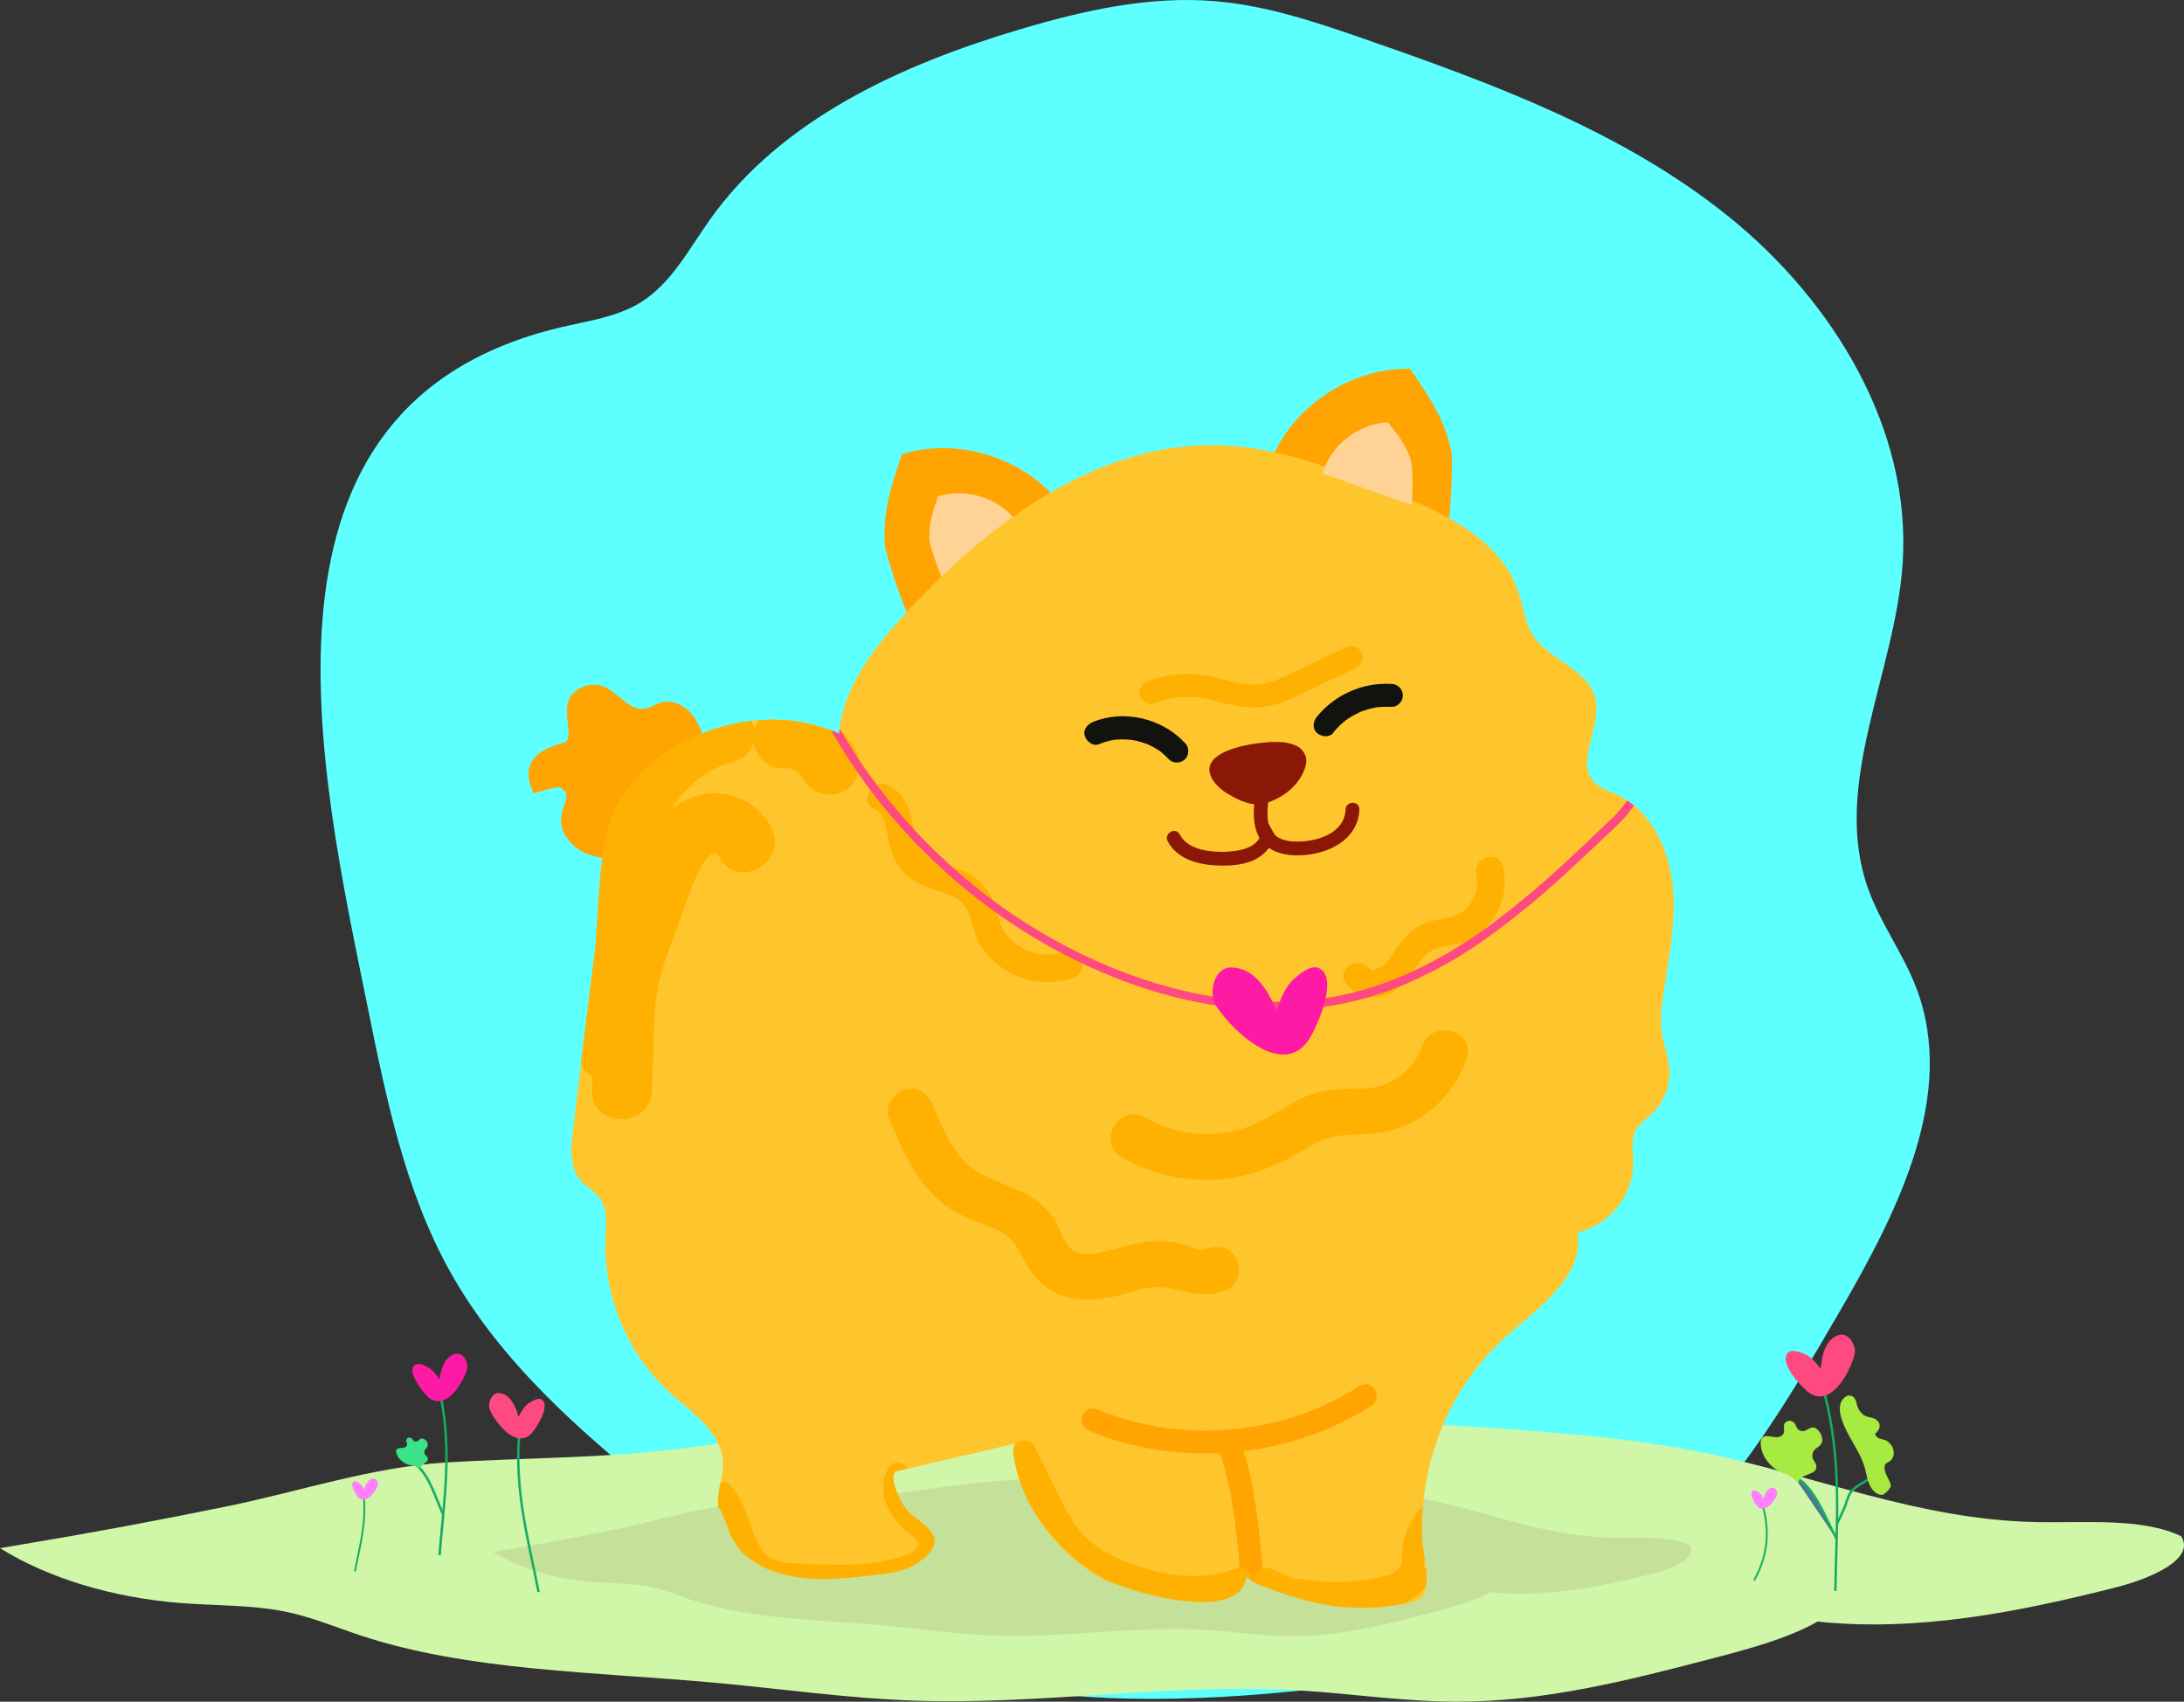 <?xml version="1.0" standalone="no"?>
<svg version="1.1" x="0" y="0" width="100%" height="100%" viewBox="0 0 800 623.25" xmlns="http://www.w3.org/2000/svg" xmlns:xlink="http://www.w3.org/1999/xlink">
  <rect x="0" y="0" width="800" height="623.25" fill="#333333" stroke="none"/>
  <style type="text/css">.st1{stroke:none;stroke-width:1;stroke-linecap:butt;stroke-linejoin:miter;fill:#5effff;fill-opacity:1;fill-rule:nonZero;}
.st2{stroke:none;stroke-width:1;stroke-linecap:butt;stroke-linejoin:miter;fill:#cff7a7;fill-opacity:1;fill-rule:nonZero;}
.st3{stroke:none;stroke-width:1;stroke-linecap:butt;stroke-linejoin:miter;fill:#c5e199;fill-opacity:1;fill-rule:nonZero;}
.st4{stroke:#15ad65;stroke-opacity:1;stroke-width:0.89;stroke-linecap:butt;stroke-linejoin:miter;fill:none;}
.st5{stroke:#15ad65;stroke-opacity:1;stroke-width:0.89;stroke-linecap:butt;stroke-linejoin:miter;fill:none;}
.st6{stroke:#15ad65;stroke-opacity:1;stroke-width:0.89;stroke-linecap:butt;stroke-linejoin:miter;fill:none;}
.st7{stroke:none;stroke-width:1;stroke-linecap:butt;stroke-linejoin:miter;fill:#a6ea42;fill-opacity:1;fill-rule:nonZero;}
.st8{stroke:none;stroke-width:1;stroke-linecap:butt;stroke-linejoin:miter;fill:#a6ea42;fill-opacity:1;fill-rule:nonZero;}
.st9{stroke:none;stroke-width:1;stroke-linecap:butt;stroke-linejoin:miter;fill:#ff4981;fill-opacity:1;fill-rule:nonZero;}
.st10{stroke:#15ad65;stroke-opacity:1;stroke-width:0.89;stroke-linecap:butt;stroke-linejoin:miter;fill:none;}
.st11{stroke:#15ad65;stroke-opacity:1;stroke-width:0.89;stroke-linecap:butt;stroke-linejoin:miter;fill:none;}
.st12{stroke:none;stroke-width:1;stroke-linecap:butt;stroke-linejoin:miter;fill:#3be387;fill-opacity:1;fill-rule:nonZero;}
.st13{stroke:none;stroke-width:1;stroke-linecap:butt;stroke-linejoin:miter;fill:#ff1aa6;fill-opacity:1;fill-rule:nonZero;}
.st14{stroke:#15ad65;stroke-opacity:1;stroke-width:0.67;stroke-linecap:butt;stroke-linejoin:miter;fill:none;}
.st15{stroke:none;stroke-width:1;stroke-linecap:butt;stroke-linejoin:miter;fill:#ff80fc;fill-opacity:1;fill-rule:nonZero;}
.st16{stroke:#15ad65;stroke-opacity:1;stroke-width:0.67;stroke-linecap:butt;stroke-linejoin:miter;fill:none;}
.st17{stroke:none;stroke-width:1;stroke-linecap:butt;stroke-linejoin:miter;fill:#ff80fc;fill-opacity:1;fill-rule:nonZero;}
.st18{stroke:#15ad65;stroke-opacity:1;stroke-width:0.89;stroke-linecap:butt;stroke-linejoin:miter;fill:none;}
.st19{stroke:none;stroke-width:1;stroke-linecap:butt;stroke-linejoin:miter;fill:#ff4981;fill-opacity:1;fill-rule:nonZero;}
.st20{stroke:none;stroke-width:1;stroke-linecap:butt;stroke-linejoin:miter;fill:#ffa400;fill-opacity:1;fill-rule:nonZero;}
.st21{stroke:none;stroke-width:1;stroke-linecap:butt;stroke-linejoin:miter;fill:#ffa400;fill-opacity:1;fill-rule:nonZero;}
.st22{stroke:none;stroke-width:1;stroke-linecap:butt;stroke-linejoin:miter;fill:#ffa400;fill-opacity:1;fill-rule:nonZero;}
.st23{stroke:none;stroke-width:1;stroke-linecap:butt;stroke-linejoin:miter;fill:#ffd296;fill-opacity:1;fill-rule:nonZero;}
.st24{stroke:none;stroke-width:1;stroke-linecap:butt;stroke-linejoin:miter;fill:#ffc52d;fill-opacity:1;fill-rule:nonZero;}
.st25{stroke:none;stroke-width:1;stroke-linecap:butt;stroke-linejoin:miter;fill:#ffd296;fill-opacity:1;fill-rule:nonZero;}
.st26{stroke:none;stroke-width:1;stroke-linecap:butt;stroke-linejoin:miter;fill:#12120e;fill-opacity:1;fill-rule:nonZero;}
.st27{stroke:none;stroke-width:1;stroke-linecap:butt;stroke-linejoin:miter;fill:#12120e;fill-opacity:1;fill-rule:nonZero;}
.st28{stroke:none;stroke-width:1;stroke-linecap:butt;stroke-linejoin:miter;fill:#8b1707;fill-opacity:1;fill-rule:nonZero;}
.st29{stroke:none;stroke-width:1;stroke-linecap:butt;stroke-linejoin:miter;fill:#8b1707;fill-opacity:1;fill-rule:nonZero;}
.st30{stroke:none;stroke-width:1;stroke-linecap:butt;stroke-linejoin:miter;fill:#8b1707;fill-opacity:1;fill-rule:nonZero;}
.st31{stroke:none;stroke-width:1;stroke-linecap:butt;stroke-linejoin:miter;fill:#ffa400;fill-opacity:1;fill-rule:nonZero;}
.st32{stroke:none;stroke-width:1;stroke-linecap:butt;stroke-linejoin:miter;fill:#ffa400;fill-opacity:1;fill-rule:nonZero;}
.st33{stroke:none;stroke-width:1;stroke-linecap:butt;stroke-linejoin:miter;fill:#ffb101;fill-opacity:1;fill-rule:nonZero;}
.st34{stroke:none;stroke-width:1;stroke-linecap:butt;stroke-linejoin:miter;fill:#ffb101;fill-opacity:1;fill-rule:nonZero;}
.st35{stroke:none;stroke-width:1;stroke-linecap:butt;stroke-linejoin:miter;fill:#ffb101;fill-opacity:1;fill-rule:nonZero;}
.st36{stroke:none;stroke-width:1;stroke-linecap:butt;stroke-linejoin:miter;fill:#ffb101;fill-opacity:1;fill-rule:nonZero;}
.st37{stroke:none;stroke-width:1;stroke-linecap:butt;stroke-linejoin:miter;fill:#ffb101;fill-opacity:1;fill-rule:nonZero;}
.st38{stroke:none;stroke-width:1;stroke-linecap:butt;stroke-linejoin:miter;fill:#ffb101;fill-opacity:1;fill-rule:nonZero;}
.st39{stroke:none;stroke-width:1;stroke-linecap:butt;stroke-linejoin:miter;fill:#ffb101;fill-opacity:1;fill-rule:nonZero;}
.st40{stroke:none;stroke-width:1;stroke-linecap:butt;stroke-linejoin:miter;fill:#ffb101;fill-opacity:1;fill-rule:nonZero;}
.st41{stroke:none;stroke-width:1;stroke-linecap:butt;stroke-linejoin:miter;fill:#ffb101;fill-opacity:1;fill-rule:nonZero;}
.st42{stroke:none;stroke-width:1;stroke-linecap:butt;stroke-linejoin:miter;fill:#ffb101;fill-opacity:1;fill-rule:nonZero;}
.st43{stroke:none;stroke-width:1;stroke-linecap:butt;stroke-linejoin:miter;fill:#ff4981;fill-opacity:1;fill-rule:nonZero;}
.st44{stroke:none;stroke-width:1;stroke-linecap:butt;stroke-linejoin:miter;fill:#ff1aa6;fill-opacity:1;fill-rule:nonZero;}</style>
  <defs/>
  <path class="st1" id="路径352" d="M 241.527 547.688 C 212.037 523.908 183.187 498.568 164.847 465.688 C 148.457 436.288 141.537 402.688 134.847 369.688 C 116.677 280.348 86.247 148.468 204.917 119.998 C 215.057 117.558 225.767 116.248 234.637 110.768 C 245.917 103.768 252.307 91.328 259.987 80.508 C 286.257 43.508 330.367 23.568 373.877 10.668 C 397.077 3.778 421.187 -1.622 445.297 0.448 C 464.297 2.068 482.547 8.268 500.547 14.528 C 547.197 30.748 594.547 48.238 633.017 79.168 C 671.487 110.098 700.307 157.228 696.927 206.498 C 694.167 246.768 670.767 287.328 684.247 325.378 C 688.757 338.098 697.117 349.158 701.927 361.778 C 716.867 400.928 695.167 443.648 674.137 479.888 C 653.897 514.768 632.907 550.528 601.137 575.408 C 560.497 607.278 506.997 617.448 455.447 620.998 C 410.927 623.998 364.727 622.538 324.007 604.308 C 298.067 592.698 275.527 574.818 253.287 557.128 C 249.38 553.982 245.46 550.835 241.527 547.688  Z " style="fill:rgb(94, 255, 255)"/>
  <path class="st2" id="路径353" d="M 7.477 565.758 C 33.21 561.472 58.72 556.725 84.007 551.518 C 109.527 546.268 136.487 537.298 162.847 535.668 C 192.467 533.828 220.847 534.178 250.497 530.438 C 278.247 526.938 305.687 522.498 333.737 519.908 C 399.117 513.908 465.737 517.958 531.497 522.048 C 562.867 524.048 594.497 526.048 624.427 532.138 C 665.107 540.508 702.667 556.528 745.547 557.458 C 763.917 557.858 784.397 555.758 798.947 562.628 C 804.277 570.848 788.387 577.998 775.047 581.378 C 740.337 590.178 702.817 597.788 665.797 593.908 C 654.457 600.298 639.967 604.098 625.797 607.788 C 596.137 615.498 565.437 623.348 533.207 623.238 C 513.787 623.178 494.717 620.238 475.377 619.088 C 428.797 616.388 382.067 624.448 335.377 622.878 C 310.917 622.058 286.927 618.608 262.697 616.378 C 218.307 612.308 171.387 612.058 131.947 598.948 C 122.857 595.948 114.247 592.238 104.437 590.248 C 92.207 587.768 79.007 588.108 66.227 587.118 C 41.287 585.188 17.557 577.998 -0.003 566.998 C -0.003 566.998 7.477 565.758 7.477 565.758  Z " style="fill:rgb(207, 247, 167)"/>
  <path class="st3" id="路径354" d="M 184.727 567.688 C 198.84 565.348 212.84 562.748 226.727 559.888 C 240.727 557.008 255.507 552.088 269.967 551.188 C 286.207 550.188 301.767 550.368 318.037 548.318 C 333.257 546.398 348.307 543.968 363.687 542.548 C 399.547 539.238 436.077 541.478 472.147 543.728 C 489.357 544.798 506.727 545.888 523.147 549.258 C 545.457 553.848 566.057 562.628 589.577 563.138 C 599.647 563.358 610.877 562.208 618.857 565.978 C 621.787 570.488 613.067 574.408 605.757 576.258 C 586.757 581.088 566.137 585.258 545.837 583.138 C 539.617 586.638 531.667 588.728 523.897 590.748 C 507.627 594.978 490.787 599.278 473.117 599.218 C 462.457 599.218 451.997 597.558 441.397 596.948 C 415.847 595.468 390.217 599.888 364.597 599.018 C 351.177 598.568 338.027 596.678 324.737 595.458 C 300.387 593.228 274.657 593.088 253.027 585.898 C 248.027 584.238 243.317 582.218 237.937 581.128 C 231.227 579.768 223.987 579.948 216.937 579.408 C 203.287 578.348 190.267 574.408 180.637 568.408 C 180.637 568.408 184.727 567.688 184.727 567.688  Z " style="fill:rgb(197, 225, 153)"/>
  <path class="st4" id="路径355" d="M 672.287 582.688 C 672.667 557.768 674.887 535.038 668.147 509.578 " style="fill:none"/>
  <path class="st5" id="路径356" d="M 672.887 558.088 C 673.827 556.088 674.817 554.088 675.687 552.088 C 676.447 550.288 676.807 548.088 677.927 546.558 C 679.537 544.378 682.317 543.238 684.447 541.748 " style="fill:none"/>
  <path class="st6" id="路径357" d="M 657.157 540.708 C 662.097 543.008 665.567 549.178 668.157 554.378 C 668.157 554.378 672.797 563.788 672.797 563.788 " style="fill:#4b768f"/>
  <path class="st7" id="路径358" d="M 657.267 541.798 C 656.051 540.711 654.658 539.947 653.087 539.508 C 650.614 538.531 648.614 536.954 647.087 534.778 C 645.657 532.829 644.94 530.646 644.937 528.228 C 645.087 525.228 647.747 526.018 649.787 526.308 C 651.537 526.568 653.567 526.078 653.527 523.908 C 653.527 523.418 653.397 522.908 653.407 522.408 C 653.4 521.914 653.555 521.478 653.871 521.099 C 654.188 520.72 654.589 520.49 655.077 520.408 C 655.566 520.316 656.037 520.374 656.489 520.584 C 656.942 520.793 657.291 521.115 657.537 521.548 C 657.777 521.938 657.907 522.398 658.127 522.808 C 658.431 523.391 658.894 523.79 659.514 524.008 C 660.134 524.226 660.745 524.202 661.347 523.938 C 662.347 523.508 663.157 522.678 664.347 522.848 C 666.097 523.088 667.887 526.058 667.447 527.968 C 667.127 529.388 665.927 529.908 665.007 530.688 C 664.432 531.175 664.072 531.788 663.926 532.527 C 663.78 533.266 663.88 533.969 664.227 534.638 C 664.487 535.138 664.867 535.558 665.107 536.078 C 665.286 536.454 665.366 536.851 665.347 537.267 C 665.327 537.683 665.21 538.07 664.997 538.428 C 664.584 538.94 664.067 539.303 663.447 539.518 C 663.447 539.518 659.997 540.998 659.997 540.998 C 658.567 541.678 659.347 544.078 657.267 541.798  Z "/>
  <path class="st8" id="路径359" d="M 683.637 539.888 C 683.467 539.128 683.297 538.358 683.087 537.608 C 681.937 533.558 679.567 529.918 677.517 526.208 C 675.047 521.728 671.637 514.508 676.097 511.508 C 676.636 511.161 677.221 511.05 677.85 511.174 C 678.48 511.298 678.979 511.623 679.347 512.148 C 679.734 512.816 679.998 513.529 680.137 514.288 C 680.546 516.077 681.516 517.477 683.047 518.488 C 683.967 518.877 684.921 519.153 685.907 519.318 C 686.434 519.44 686.91 519.667 687.335 520.002 C 687.76 520.336 688.094 520.745 688.337 521.228 C 688.997 522.828 687.867 524.228 686.827 525.228 C 686.968 525.616 687.187 525.954 687.483 526.242 C 687.78 526.53 688.124 526.739 688.517 526.868 C 689.227 527.138 689.957 527.198 690.667 527.488 C 691.416 527.841 692.046 528.343 692.559 528.995 C 693.071 529.646 693.41 530.377 693.577 531.188 C 693.763 531.93 693.734 532.662 693.49 533.387 C 693.245 534.111 692.824 534.712 692.227 535.188 C 691.677 535.548 690.997 535.738 690.617 536.308 C 689.997 537.208 690.387 538.668 690.847 539.888 C 691.307 541.108 693.167 543.888 692.417 544.778 C 691.747 545.831 690.887 546.694 689.837 547.368 C 688.107 547.978 685.977 546.188 684.967 544.138 C 684.357 542.774 683.913 541.357 683.637 539.888  Z "/>
  <path class="st9" id="路径360" d="M 668.777 511.058 C 666.657 511.818 664.337 511.528 661.947 509.548 C 659.557 507.568 651.647 499.148 654.837 495.548 C 656.237 493.968 659.287 495.198 660.837 495.818 C 663.417 496.818 665.227 499.138 666.917 501.348 C 667.237 498.348 667.597 495.348 669.077 492.768 C 670.062 490.98 671.508 489.724 673.417 488.998 C 677.107 487.718 680.107 492.808 679.347 495.998 C 678.207 500.688 674.097 509.148 668.777 511.058  Z "/>
  <path class="st10" id="路径361" d="M 160.997 569.598 C 162.597 549.998 165.527 532.228 161.537 511.838 "/>
  <path class="st11" id="路径362" d="M 151.247 535.768 C 155.007 537.838 157.427 542.868 159.167 547.098 C 159.167 547.098 162.327 554.748 162.327 554.748 "/>
  <path class="st12" id="路径363" d="M 153.117 537.398 C 152.358 536.974 151.545 536.741 150.677 536.698 C 149.282 536.496 148.055 535.929 146.997 534.998 C 146.026 534.157 145.4 533.11 145.117 531.858 C 144.847 530.288 146.317 530.378 147.407 530.298 C 148.497 530.218 149.337 529.728 149.067 528.608 C 148.997 528.358 148.877 528.098 148.827 527.848 C 148.768 527.594 148.8 527.351 148.921 527.12 C 149.042 526.889 149.224 526.725 149.467 526.628 C 149.71 526.526 149.96 526.502 150.219 526.557 C 150.477 526.612 150.696 526.735 150.877 526.928 C 151.037 527.108 151.157 527.328 151.327 527.518 C 151.551 527.786 151.837 527.94 152.185 527.981 C 152.532 528.021 152.846 527.937 153.127 527.728 C 153.577 527.398 153.917 526.868 154.537 526.818 C 155.122 526.902 155.62 527.158 156.031 527.585 C 156.441 528.012 156.676 528.519 156.737 529.108 C 156.737 529.878 156.177 530.298 155.797 530.808 C 155.553 531.127 155.436 531.486 155.445 531.887 C 155.455 532.288 155.588 532.642 155.847 532.948 C 156.037 533.178 156.287 533.348 156.467 533.588 C 156.605 533.761 156.694 533.957 156.733 534.175 C 156.772 534.394 156.756 534.608 156.687 534.818 C 156.535 535.136 156.308 535.386 156.007 535.568 C 156.007 535.568 154.437 536.728 154.437 536.728 C 153.777 537.178 154.457 538.338 153.117 537.398  Z "/>
  <path class="st13" id="路径364" d="M 161.927 512.998 C 160.969 513.259 160.013 513.251 159.06 512.974 C 158.106 512.697 157.295 512.192 156.627 511.458 C 154.847 509.778 149.067 502.728 151.757 500.078 C 152.947 498.908 155.277 500.028 156.467 500.598 C 158.467 501.538 159.747 503.438 160.967 505.258 C 161.226 502.897 161.942 500.683 163.117 498.618 C 163.986 497.265 165.189 496.352 166.727 495.878 C 169.727 495.068 171.787 499.228 171.027 501.678 C 169.887 505.368 166.217 511.808 161.927 512.998  Z "/>
  <path class="st14" id="路径365" d="M 129.997 575.468 C 131.787 566.468 134.087 558.338 133.317 548.658 "/>
  <path class="st15" id="路径366" d="M 133.457 549.228 C 132.997 549.3 132.553 549.246 132.125 549.066 C 131.696 548.885 131.347 548.606 131.077 548.228 C 130.347 547.348 128.027 543.768 129.417 542.678 C 130.037 542.198 131.057 542.838 131.587 543.168 C 132.416 543.806 133.03 544.61 133.427 545.578 C 133.663 544.482 134.113 543.482 134.777 542.578 C 135.246 541.986 135.853 541.622 136.597 541.488 C 138.027 541.268 138.777 543.318 138.287 544.408 C 137.567 546.088 135.517 548.888 133.457 549.228  Z "/>
  <path class="st16" id="路径367" d="M 642.507 578.808 C 647.299 570.328 648.405 561.391 645.827 551.998 "/>
  <path class="st17" id="路径368" d="M 645.997 552.578 C 645.537 552.649 645.094 552.594 644.665 552.414 C 644.237 552.234 643.888 551.955 643.617 551.578 C 642.877 550.708 640.567 547.118 641.957 546.028 C 642.567 545.548 643.597 546.198 644.117 546.528 C 644.949 547.16 645.562 547.96 645.957 548.928 C 646.204 547.837 646.654 546.837 647.307 545.928 C 647.786 545.347 648.396 544.987 649.137 544.848 C 650.557 544.628 651.307 546.668 650.827 547.768 C 650.067 549.438 647.997 552.238 645.997 552.578  Z "/>
  <path class="st18" id="路径369" d="M 197.297 583.098 C 193.467 563.718 188.517 546.318 190.177 525.508 "/>
  <path class="st19" id="路径370" d="M 189.887 526.748 C 190.873 526.901 191.827 526.785 192.748 526.4 C 193.67 526.015 194.422 525.418 195.007 524.608 C 196.587 522.728 201.557 515.038 198.567 512.698 C 197.247 511.698 195.047 513.048 193.927 513.758 C 192.057 514.918 190.927 516.968 189.927 518.918 C 189.402 516.591 188.435 514.464 187.027 512.538 C 186.003 511.287 184.696 510.514 183.107 510.218 C 180.057 509.738 178.437 514.138 179.477 516.488 C 181.067 519.998 185.477 525.998 189.887 526.748  Z "/>
  <path class="st20" id="路径371" d="M 528.607 197.188 C 531.507 197.568 532.177 168.268 531.697 165.748 C 529.467 153.968 523.227 144.668 516.447 135.088 C 494.577 134.648 473.177 149.008 465.277 169.408 C 465.277 169.408 528.467 197.148 528.467 197.148 C 528.467 197.148 528.607 197.188 528.607 197.188  Z "/>
  <path class="st21" id="路径372" d="M 258.477 274.998 C 258.511 274.029 258.391 273.079 258.117 272.148 C 257.117 268.148 255.777 264.148 253.057 261.148 C 250.337 258.148 246.007 256.148 242.057 257.328 C 240.057 257.908 238.357 259.188 236.327 259.528 C 230.027 260.588 225.917 252.528 219.727 250.978 C 217.893 250.592 216.085 250.685 214.301 251.258 C 212.517 251.83 210.992 252.807 209.727 254.188 C 204.567 259.578 211.347 270.738 206.287 272.078 C 196.497 274.688 190.287 279.668 195.507 290.548 C 195.507 290.618 203.947 287.978 204.947 288.408 C 209.807 290.478 206.257 294.138 205.587 299.118 C 204.847 304.648 208.987 309.888 214.027 312.268 C 219.067 314.648 224.827 314.788 230.397 314.888 C 230.397 314.888 256.867 278.328 256.867 278.328 C 257.525 277.535 258.005 276.645 258.307 275.658 C 258.387 275.444 258.443 275.224 258.477 274.998  Z "/>
  <path class="st22" id="路径373" d="M 335.727 229.378 C 333.047 230.538 324.397 202.538 324.167 199.988 C 323.087 188.048 326.547 177.398 330.447 166.328 C 351.367 159.928 375.877 167.878 389.057 185.328 C 389.057 185.328 335.847 229.328 335.847 229.328 C 335.847 229.328 335.727 229.378 335.727 229.378  Z "/>
  <path class="st23" id="路径374" d="M 346.237 212.898 C 344.907 213.468 340.627 199.628 340.517 198.358 C 339.977 192.458 341.687 187.188 343.617 181.718 C 348.956 180.186 354.268 180.277 359.552 181.989 C 364.836 183.702 369.191 186.745 372.617 191.118 C 372.617 191.118 346.297 212.858 346.297 212.858 C 346.297 212.858 346.237 212.898 346.237 212.898  Z "/>
  <path class="st24" id="路径375" d="M 611.477 391.048 C 611.735 394.197 611.305 397.249 610.185 400.204 C 609.066 403.159 607.366 405.731 605.087 407.918 C 603.087 409.858 600.547 411.438 599.197 413.918 C 597.277 417.468 598.197 421.798 598.267 425.848 C 598.407 437.648 589.357 448.918 577.807 451.348 C 580.577 467.148 564.037 478.578 552.007 489.198 C 538.329 501.515 529.092 516.558 524.297 534.328 C 522.722 540.052 521.689 545.872 521.197 551.788 C 520.896 555.055 520.776 558.328 520.837 561.608 C 520.978 564.63 521.311 567.63 521.837 570.608 C 522.017 571.828 522.207 573.058 522.327 574.308 C 522.427 575.308 522.507 576.208 522.527 577.168 C 522.573 578.321 522.533 579.471 522.407 580.618 C 521.857 585.488 519.407 586.618 514.257 587.408 C 513.027 587.608 511.627 587.818 510.067 588.038 C 506.292 588.572 502.499 588.835 498.687 588.828 C 494.128 588.812 489.605 588.406 485.117 587.608 C 483.887 587.408 482.657 587.178 481.437 586.908 C 480.547 586.708 478.037 586.048 474.907 585.138 C 474.907 585.138 471.907 584.248 471.907 584.248 C 468.577 583.248 464.967 581.958 462.067 580.708 C 461.457 580.448 460.867 580.178 460.317 579.908 C 460.317 579.908 460.177 579.838 460.177 579.838 C 460.177 579.838 459.777 579.628 459.777 579.628 C 459.777 579.628 459.537 579.518 459.537 579.518 C 459.537 579.518 458.827 579.118 458.827 579.118 C 458.827 579.118 458.467 578.908 458.467 578.908 C 458.467 578.908 458.007 578.608 458.007 578.608 C 458.007 578.608 458.007 578.608 458.007 578.608 C 458.007 578.608 457.787 578.458 457.787 578.458 C 457.59 578.317 457.403 578.164 457.227 577.998 C 457.227 577.998 457.027 577.818 457.027 577.818 C 457.027 577.818 456.837 577.618 456.837 577.618 C 456.837 577.618 456.837 577.618 456.837 577.618 C 456.77 577.543 456.71 577.463 456.657 577.378 C 456.628 577.341 456.604 577.301 456.587 577.258 C 456.558 577.222 456.538 577.182 456.527 577.138 C 456.496 577.074 456.473 577.007 456.457 576.938 C 456.44 576.869 456.457 576.938 456.457 576.938 C 456.457 576.938 456.457 576.938 456.457 576.938 C 456.451 576.912 456.451 576.885 456.457 576.858 C 456.451 576.815 456.451 576.772 456.457 576.728 C 456.457 576.958 456.457 577.178 456.407 577.408 C 456.402 577.498 456.402 577.588 456.407 577.678 C 456.407 577.778 456.407 577.858 456.407 577.948 C 456.402 577.995 456.402 578.042 456.407 578.088 C 456.402 578.138 456.402 578.188 456.407 578.238 C 456.412 578.268 456.412 578.298 456.407 578.328 C 456.407 578.328 456.357 578.508 456.357 578.508 C 456.236 579.067 456.066 579.61 455.847 580.138 C 455.847 580.138 455.587 580.698 455.587 580.698 C 455.497 580.878 455.387 581.058 455.287 581.228 C 455.187 581.398 455.137 581.458 455.057 581.558 C 454.915 581.774 454.762 581.981 454.597 582.178 C 454.597 582.178 454.377 582.438 454.377 582.438 C 454.223 582.615 454.06 582.781 453.887 582.938 C 453.887 582.938 453.807 583.018 453.807 583.018 C 453.807 583.018 453.697 583.108 453.697 583.108 C 453.567 583.228 453.417 583.348 453.267 583.468 C 448.197 587.548 438.057 587.338 427.887 585.468 C 420.204 584.04 412.744 581.854 405.507 578.908 C 403.819 578.199 402.186 577.383 400.607 576.458 C 392.807 571.51 386.407 565.154 381.407 557.388 C 381.357 557.298 381.307 557.238 381.257 557.158 C 376.76 550.198 373.733 542.648 372.177 534.508 C 372.111 534.272 372.065 534.032 372.037 533.788 C 371.797 532.528 371.617 531.258 371.487 529.998 C 371.437 529.608 371.407 529.218 371.367 528.828 C 358.407 531.868 345.447 534.895 332.487 537.908 C 332.487 537.908 328.777 538.768 328.777 538.768 C 326.337 539.348 327.177 543.188 328.697 546.768 C 329.613 549.134 330.843 551.324 332.387 553.338 C 338.527 559.118 348.927 563.088 336.877 571.968 C 332.227 575.388 326.197 576.168 320.477 576.848 C 308.477 578.238 296.027 579.588 284.537 575.848 C 279.66 574.279 275.35 571.746 271.607 568.248 C 270.096 566.33 268.786 564.283 267.677 562.108 C 266.425 559.694 265.458 557.171 264.777 554.538 C 264.777 554.538 264.677 554.168 264.677 554.168 C 264.597 553.828 264.527 553.498 264.477 553.168 C 264.157 552.918 263.847 552.668 263.547 552.398 C 263.417 552.278 263.297 552.158 263.157 552.048 C 263.152 551.968 263.152 551.888 263.157 551.808 C 263.089 551.143 263.066 550.476 263.087 549.808 C 263.227 547.503 263.53 545.22 263.997 542.958 C 264.607 540.326 264.867 537.659 264.777 534.958 C 264.708 534.164 264.588 533.377 264.417 532.598 C 262.417 523.308 253.047 517.008 245.737 510.418 C 237.751 503.116 231.667 494.476 227.484 484.497 C 223.301 474.518 221.405 464.122 221.797 453.308 C 222.017 448.408 222.607 443.038 219.797 438.998 C 217.847 436.208 214.587 434.588 212.427 431.998 C 208.507 427.198 209.067 420.268 209.837 414.118 C 210.843 405.978 211.843 397.848 212.837 389.728 C 214.517 376.302 216.183 362.868 217.837 349.428 C 218.577 343.538 218.837 336.538 219.317 329.348 C 219.637 324.348 220.037 319.258 220.717 314.348 C 221.927 305.628 224.017 297.468 228.177 291.418 C 235.563 280.939 245.23 273.372 257.177 268.718 C 263.012 266.32 269.062 264.746 275.327 263.998 C 276.227 263.878 277.127 263.808 278.037 263.748 C 287.065 263.046 295.821 264.276 304.307 267.438 C 305.333 267.818 306.353 268.238 307.367 268.698 C 307.367 268.208 307.447 267.698 307.517 267.218 C 307.517 267.118 307.517 267.028 307.517 266.938 C 309.517 250.788 320.397 237.018 331.447 224.938 C 331.677 224.698 331.897 224.438 332.137 224.198 C 336.207 219.778 340.447 215.428 344.837 211.198 C 353.036 203.246 361.772 195.936 371.047 189.268 C 375.507 186.088 380.047 183.118 384.767 180.398 C 404.237 169.078 425.507 162.148 447.997 163.108 C 454.36 163.416 460.65 164.266 466.867 165.658 C 473.083 167.037 479.203 168.761 485.227 170.828 C 493.507 173.618 501.667 176.888 509.757 180.118 C 512.207 181.118 514.697 182.118 517.177 183.198 C 521.814 185.166 526.338 187.37 530.747 189.808 C 542.327 196.288 552.267 204.748 556.287 217.068 C 557.967 222.218 558.507 227.848 561.387 232.448 C 567.297 241.898 581.837 244.978 584.387 255.828 C 586.847 266.308 576.587 279.368 584.327 286.828 C 586.427 288.828 589.327 289.718 592.037 290.908 C 593.431 291.541 594.765 292.284 596.037 293.138 C 596.89 293.692 597.71 294.292 598.497 294.938 C 606.967 301.938 611.677 313.408 612.747 324.588 C 614.067 338.338 610.967 352.058 609.097 365.748 C 608.368 369.871 608.221 374.014 608.657 378.178 C 609.327 382.558 611.077 386.688 611.477 391.048  Z "/>
  <path class="st25" id="路径376" d="M 516.567 184.818 C 518.007 184.898 517.287 170.428 516.957 169.198 C 515.437 163.468 512.027 159.108 508.337 154.628 C 502.801 155.024 497.848 156.93 493.475 160.348 C 489.103 163.766 486.057 168.112 484.337 173.388 C 484.337 173.388 516.497 184.798 516.497 184.798 C 516.497 184.798 516.567 184.818 516.567 184.818  Z "/>
  <path class="st26" id="路径377" d="M 488.347 268.368 C 489.046 267.492 489.792 266.659 490.587 265.868 C 490.937 265.518 491.307 265.178 491.677 264.868 C 492.047 264.558 492.147 264.458 492.387 264.258 C 492.447 264.208 493.037 263.728 492.687 264.008 C 492.337 264.288 493.077 263.728 493.157 263.668 C 493.157 263.668 493.767 263.238 493.767 263.238 C 494.227 262.928 494.707 262.628 495.187 262.338 C 496.187 261.758 497.187 261.338 498.187 260.788 C 498.757 260.488 497.607 261.008 498.187 260.788 C 498.187 260.788 498.887 260.518 498.887 260.518 C 499.407 260.318 499.937 260.138 500.477 259.968 C 501.543 259.632 502.627 259.362 503.727 259.158 C 503.727 259.158 504.467 259.028 504.467 259.028 C 505.277 258.878 504.127 259.028 504.637 259.028 C 505.147 259.028 505.637 258.928 506.127 258.898 C 507.307 258.828 508.487 258.828 509.667 258.898 C 510.827 258.893 511.817 258.48 512.638 257.659 C 513.458 256.839 513.871 255.849 513.877 254.688 C 513.85 253.537 513.43 252.554 512.615 251.739 C 511.801 250.925 510.818 250.505 509.667 250.478 C 504.425 250.19 499.402 251.103 494.597 253.218 C 489.792 255.332 485.725 258.419 482.397 262.478 C 481.017 264.198 480.587 266.778 482.397 268.428 C 483.917 269.838 486.877 270.268 488.397 268.428 C 488.397 268.428 488.347 268.368 488.347 268.368  Z "/>
  <path class="st27" id="路径378" d="M 433.997 272.098 C 425.787 263.098 411.627 259.728 400.317 264.438 C 398.317 265.288 396.607 267.268 397.377 269.618 C 398.007 271.568 400.377 273.468 402.557 272.568 C 403.782 272.046 405.042 271.63 406.337 271.318 C 406.917 271.168 407.517 271.068 408.107 270.958 C 408.927 270.798 407.717 270.958 408.237 270.958 C 408.237 270.958 409.137 270.868 409.137 270.868 C 410.47 270.767 411.803 270.767 413.137 270.868 C 413.137 270.868 414.047 270.948 414.047 270.948 C 414.457 270.948 414.787 271.048 414.187 270.948 C 414.847 271.048 415.497 271.158 416.187 271.308 C 417.43 271.579 418.646 271.939 419.837 272.388 C 419.937 272.388 420.837 272.788 420.347 272.578 C 419.857 272.368 420.747 272.758 420.837 272.798 C 421.437 273.078 422.037 273.388 422.607 273.708 C 423.177 274.028 423.757 274.378 424.307 274.708 C 424.307 274.708 424.907 275.118 424.907 275.118 C 424.987 275.178 425.907 275.918 425.207 275.328 C 426.236 276.175 427.203 277.088 428.107 278.068 C 428.932 278.881 429.923 279.287 431.082 279.287 C 432.24 279.287 433.231 278.881 434.057 278.068 C 434.867 277.232 435.272 276.232 435.272 275.068 C 435.272 273.904 434.867 272.904 434.057 272.068 C 434.057 272.068 433.997 272.098 433.997 272.098  Z "/>
  <path class="st28" id="路径379" d="M 459.757 291.708 C 459.107 296.568 458.757 301.838 461.057 306.348 C 463.607 311.278 469.057 313.098 474.257 313.268 C 484.737 313.618 497.417 308.518 497.947 296.468 C 498.087 293.218 493.037 293.228 492.887 296.468 C 492.487 305.598 481.707 308.468 474.257 308.218 C 470.497 308.098 466.617 306.928 465.127 303.128 C 463.737 299.568 464.317 295.378 464.807 291.708 C 464.804 291.013 464.557 290.418 464.066 289.926 C 463.575 289.433 462.982 289.184 462.287 289.178 C 461.595 289.194 461.004 289.447 460.514 289.936 C 460.025 290.426 459.772 291.016 459.757 291.708  Z "/>
  <path class="st29" id="路径380" d="M 466.997 305.828 C 466.62 307.564 465.897 309.141 464.827 310.558 C 463.726 312.019 462.392 313.222 460.827 314.168 C 456.827 316.648 451.827 317.078 447.267 317.028 C 439.987 316.968 431.447 315.128 427.747 308.138 C 426.207 305.258 430.577 302.698 432.107 305.578 C 434.787 310.628 441.107 311.788 446.327 311.958 C 450.977 312.098 458.777 311.608 461.327 306.958 C 461.831 306.039 462.114 305.055 462.177 304.008 C 462.214 303.359 462.462 302.804 462.922 302.344 C 463.382 301.884 463.937 301.635 464.587 301.598 C 464.587 301.598 466.997 305.828 466.997 305.828  Z "/>
  <path class="st30" id="路径381" d="M 457.997 294.338 C 455.438 293.726 453.041 292.726 450.807 291.338 C 448.747 290.282 446.937 288.898 445.377 287.188 C 434.967 274.698 461.447 271.388 468.457 271.768 C 470.551 271.784 472.567 272.188 474.507 272.978 C 475.475 273.384 476.302 273.985 476.988 274.78 C 477.674 275.575 478.147 276.481 478.407 277.498 C 478.606 278.873 478.449 280.207 477.937 281.498 C 476.057 286.898 471.417 291.048 466.137 293.258 C 464.563 293.952 462.92 294.376 461.207 294.528 C 460.128 294.605 459.058 294.542 457.997 294.338 C 457.997 294.338 457.997 294.338 457.997 294.338  Z "/>
  <path class="st31" id="路径382" d="M 399.177 524.148 C 424.937 534.698 454.807 534.958 480.917 525.398 C 488.428 522.667 495.565 519.17 502.327 514.908 C 506.887 512.018 502.667 504.728 498.067 507.638 C 483.586 516.778 467.817 522.085 450.757 523.561 C 433.698 525.037 417.251 522.516 401.417 515.998 C 399.317 515.138 396.787 516.938 396.237 518.938 C 395.577 521.358 397.067 523.258 399.177 524.128 C 399.177 524.128 399.177 524.148 399.177 524.148  Z "/>
  <path class="st32" id="路径383" d="M 462.147 580.728 C 458.847 579.308 456.487 577.868 456.487 576.668 C 456.464 577.984 456.161 579.232 455.578 580.412 C 454.995 581.592 454.188 582.591 453.157 583.408 C 454.927 575.588 453.507 567.288 452.567 559.408 C 451.397 549.708 449.817 539.998 446.267 530.838 C 445.437 528.698 447.177 526.198 449.197 525.648 C 450.323 525.377 451.388 525.532 452.391 526.112 C 453.394 526.691 454.059 527.537 454.387 528.648 C 458.207 538.518 459.737 548.998 460.987 559.458 C 461.827 566.388 462.887 573.688 462.147 580.728  Z "/>
  <path class="st33" id="路径384" d="M 520.917 383.128 C 519.573 386.969 517.372 390.231 514.312 392.913 C 511.252 395.595 507.73 397.35 503.747 398.178 C 498.947 399.178 493.897 398.488 489.027 398.978 C 483.304 399.558 477.97 401.318 473.027 404.258 C 464.687 409.098 457.417 413.968 447.537 415.028 C 437.529 416.136 428.142 414.213 419.377 409.258 C 409.927 403.928 401.427 418.468 410.877 423.808 C 421.771 430.022 433.477 432.752 445.997 431.998 C 458.887 431.128 469.307 426.278 480.157 419.648 C 485.707 416.258 490.497 415.648 496.927 415.508 C 503.357 415.368 509.267 414.638 515.127 412.078 C 520.373 409.743 524.92 406.444 528.767 402.18 C 532.614 397.917 535.431 393.056 537.217 387.598 C 540.727 377.318 524.457 372.898 520.967 383.118 C 520.967 383.118 520.917 383.128 520.917 383.128  Z "/>
  <path class="st34" id="路径385" d="M 325.647 409.398 C 330.567 421.628 335.937 433.968 346.927 441.968 C 352.087 445.728 358.237 447.438 364.057 449.858 C 369.527 452.148 371.897 455.118 374.537 460.268 C 377.387 465.828 380.957 470.838 386.777 473.568 C 393.547 476.738 401.127 476.378 408.287 474.858 C 414.657 473.508 421.127 470.368 427.737 471.678 C 435.807 473.268 441.737 475.808 449.737 472.188 C 453.887 470.318 454.877 464.288 452.737 460.658 C 450.237 456.388 445.377 455.768 441.217 457.658 C 439.817 458.288 435.937 456.488 434.587 456.098 C 431.412 455.147 428.169 454.617 424.857 454.508 C 418.447 454.398 412.247 456.508 406.117 458.058 C 402.117 459.058 396.187 460.568 392.647 457.638 C 389.297 454.868 388.087 449.218 385.597 445.698 C 378.887 436.248 368.597 434.938 359.107 429.798 C 349.857 424.798 345.587 414.218 341.857 404.938 C 340.157 400.718 336.237 397.748 331.487 399.058 C 327.487 400.158 323.897 405.168 325.607 409.418 C 325.607 409.418 325.647 409.398 325.647 409.398  Z "/>
  <path class="st35" id="路径386" d="M 540.797 320.208 C 541.285 322.544 541.173 324.851 540.461 327.129 C 539.75 329.406 538.528 331.366 536.797 333.008 C 532.677 336.948 527.257 336.188 522.227 338.008 C 517.447 339.708 514.327 343.348 511.497 347.388 C 510.157 349.278 508.997 351.538 507.247 353.088 C 506.447 353.788 502.687 356.318 501.657 354.898 C 497.887 349.678 489.117 354.718 492.927 359.998 C 497.127 365.818 504.067 366.508 510.257 363.208 C 517.117 359.548 519.157 349.458 526.507 347.208 C 530.457 346.018 534.437 346.128 538.217 344.208 C 541.323 342.621 543.94 340.444 546.067 337.678 C 548.304 334.827 549.818 331.632 550.609 328.094 C 551.399 324.556 551.388 321.021 550.577 317.488 C 549.167 311.138 539.427 313.818 540.827 320.168 C 540.827 320.168 540.797 320.208 540.797 320.208  Z "/>
  <path class="st36" id="路径387" d="M 320.307 296.328 C 323.937 298.018 324.307 302.328 325.037 305.828 C 325.947 309.958 326.937 314.148 329.427 317.648 C 332.107 321.398 336.027 323.538 340.227 325.178 C 344.227 326.728 349.407 327.498 352.487 330.698 C 355.797 334.128 355.997 340.048 358.067 344.248 C 360.135 348.309 363.038 351.642 366.777 354.248 C 370.579 357 374.801 358.723 379.443 359.417 C 384.085 360.11 388.626 359.698 393.067 358.178 C 399.147 355.988 396.527 346.178 390.387 348.428 C 386.399 349.893 382.37 350.02 378.298 348.808 C 374.227 347.595 370.923 345.286 368.387 341.878 C 365.727 338.188 365.247 333.478 363.447 329.368 C 361.615 325.127 358.642 321.957 354.527 319.858 C 347.427 316.158 338.257 316.218 335.767 307.328 C 333.707 299.988 333.277 291.258 325.407 287.598 C 319.547 284.858 314.407 293.598 320.307 296.318 C 320.307 296.318 320.307 296.328 320.307 296.328  Z "/>
  <path class="st37" id="路径388" d="M 458.547 578.928 C 457.267 578.118 456.487 577.358 456.487 576.668 C 456.456 577.272 456.373 577.869 456.237 578.458 C 456.001 579.544 455.568 580.544 454.937 581.458 C 454.589 582.024 454.175 582.538 453.697 582.998 C 453.527 583.158 453.337 583.308 453.157 583.458 C 448.087 587.538 437.937 587.328 427.767 585.458 C 420.086 584.029 412.63 581.839 405.397 578.888 C 402.917 577.388 400.507 575.808 398.167 574.088 C 396.489 573.033 394.899 571.86 393.397 570.568 C 392.637 569.908 391.937 569.238 391.247 568.568 C 387.49 565.234 384.157 561.521 381.247 557.428 C 381.247 557.428 381.097 557.188 381.097 557.188 C 375.636 549.548 372.303 541.071 371.097 531.758 C 371.015 531.165 371.089 530.592 371.317 530.038 C 372.477 527.238 377.447 526.578 378.947 529.628 C 382.437 536.728 385.837 543.848 389.437 550.878 C 391.44 555.112 393.98 558.996 397.057 562.528 C 399.046 564.312 401.13 565.979 403.307 567.528 C 407.526 570.033 411.973 572.033 416.647 573.528 C 428.487 577.528 441.277 578.898 453.137 574.298 C 456.107 573.078 458.797 576.208 458.547 578.928  Z "/>
  <path class="st38" id="路径389" d="M 522.577 577.188 C 522.618 578.344 522.578 579.498 522.457 580.648 C 520.194 583.454 517.477 585.714 514.307 587.428 C 513.077 587.638 511.677 587.838 510.107 588.058 C 506.336 588.603 502.546 588.866 498.737 588.848 C 494.179 588.831 489.655 588.427 485.167 587.638 C 483.937 587.428 482.707 587.198 481.487 586.928 C 480.597 586.728 478.087 586.068 474.957 585.158 C 474.007 584.868 473.017 584.588 471.957 584.268 C 468.627 583.268 465.017 581.978 462.117 580.728 C 461.297 580.378 460.517 580.018 459.827 579.648 C 459.482 578.466 459.602 577.332 460.187 576.248 C 461.427 574.138 463.887 573.808 465.957 574.728 C 468.627 575.928 471.507 577.208 474.557 578.388 C 475.3 578.196 476.05 578.166 476.807 578.298 C 487.9 580.235 498.857 579.641 509.677 576.518 C 510.017 576.278 510.347 576.028 510.677 575.778 C 511.707 575.065 512.533 574.165 513.157 573.078 C 513.717 571.888 513.527 570.438 513.567 569.168 C 513.625 566.341 514.162 563.608 515.177 560.968 C 516.522 557.48 518.522 554.42 521.177 551.788 C 520.875 555.055 520.758 558.328 520.827 561.608 C 520.967 564.63 521.3 567.63 521.827 570.608 C 521.797 571.67 521.707 572.727 521.557 573.778 C 521.827 573.935 522.08 574.115 522.317 574.318 C 522.477 575.288 522.557 576.228 522.577 577.188  Z "/>
  <path class="st39" id="路径390" d="M 336.757 571.998 C 332.117 575.418 326.077 576.198 320.357 576.868 C 308.357 578.268 295.907 579.618 284.417 575.868 C 279.543 574.293 275.23 571.763 271.477 568.278 C 269.973 566.354 268.666 564.304 267.557 562.128 C 266.78 559.532 265.814 557.009 264.657 554.558 C 264.299 553.812 263.889 553.095 263.427 552.408 C 263.308 552.201 263.175 552.005 263.027 551.818 C 262.959 551.153 262.936 550.486 262.957 549.818 C 263.096 547.516 263.4 545.236 263.867 542.978 C 264.547 542.802 265.222 542.821 265.891 543.034 C 266.561 543.247 267.123 543.622 267.577 544.158 C 273.187 550.088 274.077 558.158 277.577 565.098 C 278.977 567.878 280.707 570.168 283.727 571.258 C 287.727 572.758 292.407 572.578 296.627 572.778 C 305.927 573.228 315.427 573.518 324.627 571.528 C 328.197 570.758 332.697 569.928 335.397 567.248 C 336.217 566.438 336.637 565.818 336.307 565.008 C 335.727 563.628 334.047 562.588 332.937 561.678 C 325.937 555.898 320.517 546.848 325.267 537.868 C 326.987 534.638 330.847 535.508 332.397 537.868 C 332.397 537.868 328.687 538.718 328.687 538.718 C 326.247 539.298 327.087 543.138 328.607 546.718 C 329.523 549.084 330.753 551.274 332.297 553.288 C 338.417 559.098 348.807 563.068 336.757 571.998  Z "/>
  <path class="st40" id="路径391" d="M 288.327 281.318 C 288.327 281.318 288.327 281.318 288.327 281.318 C 288.327 281.318 288.327 281.318 288.327 281.318  Z "/>
  <path class="st41" id="路径392" d="M 314.317 283.228 C 313.472 285.948 311.845 288.068 309.437 289.588 C 304.557 292.738 297.227 290.678 294.437 285.668 C 294.437 285.668 293.867 284.748 293.597 284.288 C 293.367 284.018 292.987 283.578 292.907 283.508 C 292.827 283.438 292.347 283.018 292.077 282.758 C 291.807 282.498 291.277 282.278 291.177 282.228 C 290.828 282.033 290.464 281.87 290.087 281.738 C 290.087 281.738 288.707 281.338 288.707 281.338 C 288.707 281.338 288.607 281.338 288.607 281.338 C 287.767 281.128 287.717 281.338 288.307 281.338 C 287.767 281.338 287.237 281.338 286.687 281.338 C 281.137 281.538 276.867 277.108 275.927 271.978 C 275.443 273.731 274.544 275.235 273.229 276.491 C 271.914 277.747 270.37 278.576 268.597 278.978 C 258.357 281.718 250.997 288.388 245.687 296.708 C 248.214 294.53 251.061 292.914 254.227 291.858 C 259.663 289.966 265.059 290.077 270.413 292.189 C 275.768 294.301 279.786 297.904 282.467 302.998 C 289.137 315.428 270.217 326.458 263.547 314.048 C 260.377 308.128 254.787 321.308 253.857 323.818 C 250.857 331.818 247.967 339.948 245.017 348.008 C 241.733 356.443 239.94 365.183 239.637 374.228 C 239.357 382.602 239.08 390.968 238.807 399.328 C 238.327 413.408 216.427 413.428 216.897 399.328 C 216.957 397.638 216.997 395.938 217.017 394.238 C 215.148 393.129 213.728 391.602 212.757 389.658 C 214.437 376.232 216.103 362.798 217.757 349.358 C 218.497 343.468 218.757 336.468 219.237 329.278 C 219.557 324.278 219.957 319.188 220.637 314.278 C 221.847 305.558 223.937 297.398 228.097 291.348 C 235.483 280.869 245.15 273.302 257.097 268.648 C 262.961 266.267 269.038 264.717 275.327 263.998 C 275.753 264.977 276.05 265.994 276.217 267.048 C 276.609 265.83 277.216 264.73 278.037 263.748 C 287.065 263.046 295.821 264.276 304.307 267.438 C 305.333 267.818 306.353 268.238 307.367 268.698 C 307.367 268.208 307.447 267.698 307.517 267.218 C 307.674 267.35 307.824 267.49 307.967 267.638 C 310.127 269.693 311.927 272.027 313.367 274.638 C 314.002 275.792 314.425 277.018 314.637 278.318 C 314.922 279.98 314.816 281.617 314.317 283.228  Z "/>
  <path class="st42" id="路径393" d="M 422.647 257.678 C 424.915 256.783 427.248 256.116 429.647 255.678 C 429.647 255.678 430.537 255.528 430.537 255.528 C 431.417 255.388 430.957 255.478 430.767 255.528 C 431.367 255.458 431.967 255.398 432.567 255.358 C 433.849 255.273 435.132 255.253 436.417 255.298 C 436.947 255.298 437.477 255.348 437.997 255.388 C 437.997 255.388 438.897 255.468 438.897 255.468 C 439.777 255.558 439.327 255.468 439.127 255.468 C 440.417 255.638 441.697 255.908 442.967 256.188 C 445.447 256.748 447.897 257.418 450.377 257.978 C 455.627 259.158 460.887 259.628 466.147 258.278 C 471.407 256.928 476.027 254.408 480.767 252.158 C 480.767 252.158 497.067 244.448 497.067 244.448 C 498.064 243.854 498.71 242.996 499.004 241.873 C 499.298 240.749 499.155 239.685 498.577 238.678 C 497.969 237.702 497.11 237.068 495.997 236.776 C 494.885 236.484 493.825 236.615 492.817 237.168 C 492.817 237.168 478.487 243.998 478.487 243.998 C 478.487 243.998 471.427 247.338 471.427 247.338 C 469.415 248.344 467.335 249.181 465.187 249.848 C 464.092 250.181 462.982 250.448 461.857 250.648 C 461.117 250.778 462.377 250.648 461.617 250.648 C 461.617 250.648 460.707 250.728 460.707 250.728 C 460.04 250.768 459.373 250.768 458.707 250.728 C 458.097 250.728 457.497 250.668 456.897 250.618 C 456.897 250.618 456.217 250.538 456.217 250.538 C 455.467 250.458 456.737 250.628 455.987 250.538 C 454.707 250.338 453.437 250.078 452.167 249.788 C 447.167 248.638 442.257 247.198 437.097 246.918 C 431.357 246.616 425.807 247.503 420.447 249.578 C 418.397 250.368 416.757 252.438 417.507 254.758 C 418.147 256.758 420.507 258.548 422.687 257.698 C 422.687 257.698 422.647 257.678 422.647 257.678  Z "/>
  <path class="st43" id="路径394" d="M 598.537 294.998 C 595.297 299.998 590.537 303.898 586.297 307.998 C 581.817 312.258 577.297 316.498 572.737 320.648 C 563.559 329.097 553.892 336.944 543.737 344.188 C 533.813 351.232 523.213 357.042 511.937 361.618 C 499.854 366.386 487.327 369.116 474.357 369.808 C 447.997 371.188 421.707 364.608 397.997 353.598 C 383.5 346.862 369.966 338.555 357.397 328.678 C 355.497 327.188 353.617 325.678 351.777 324.128 C 351.777 324.128 351.777 324.128 351.777 324.128 C 347.983 320.942 344.317 317.628 340.777 314.188 C 336.877 310.422 333.13 306.512 329.537 302.458 C 324.105 296.35 319.052 289.943 314.377 283.238 C 310.81 278.125 307.477 272.862 304.377 267.448 C 305.403 267.828 306.423 268.248 307.437 268.708 C 307.437 268.218 307.517 267.708 307.587 267.228 C 307.587 267.128 307.587 267.038 307.587 266.948 C 307.717 267.188 307.847 267.418 307.997 267.648 C 310.103 271.268 312.327 274.818 314.667 278.298 C 324.252 292.57 335.422 305.47 348.177 316.998 C 365.408 332.611 384.741 344.925 406.177 353.938 C 429.877 363.808 455.977 369.048 481.647 366.098 C 506.207 363.268 528.357 351.948 547.937 337.288 C 557.606 329.915 566.859 322.051 575.697 313.698 C 580.157 309.558 584.573 305.378 588.947 301.158 C 591.624 298.792 593.987 296.145 596.037 293.218 C 596.903 293.764 597.737 294.358 598.537 294.998 C 598.537 294.998 598.537 294.998 598.537 294.998  Z "/>
  <path class="st44" id="路径395" d="M 469.887 386.238 C 473.587 386.298 477.047 384.638 479.727 380.288 C 482.407 375.938 490.287 358.628 483.427 354.728 C 480.427 353.008 476.307 356.528 474.217 358.318 C 470.737 361.318 469.127 365.808 467.667 370.128 C 465.587 365.698 463.427 361.128 459.757 357.908 C 457.276 355.65 454.359 354.456 451.007 354.328 C 444.577 354.278 442.597 363.798 445.447 368.328 C 449.707 375.058 460.587 386.078 469.887 386.238  Z "/>
</svg>